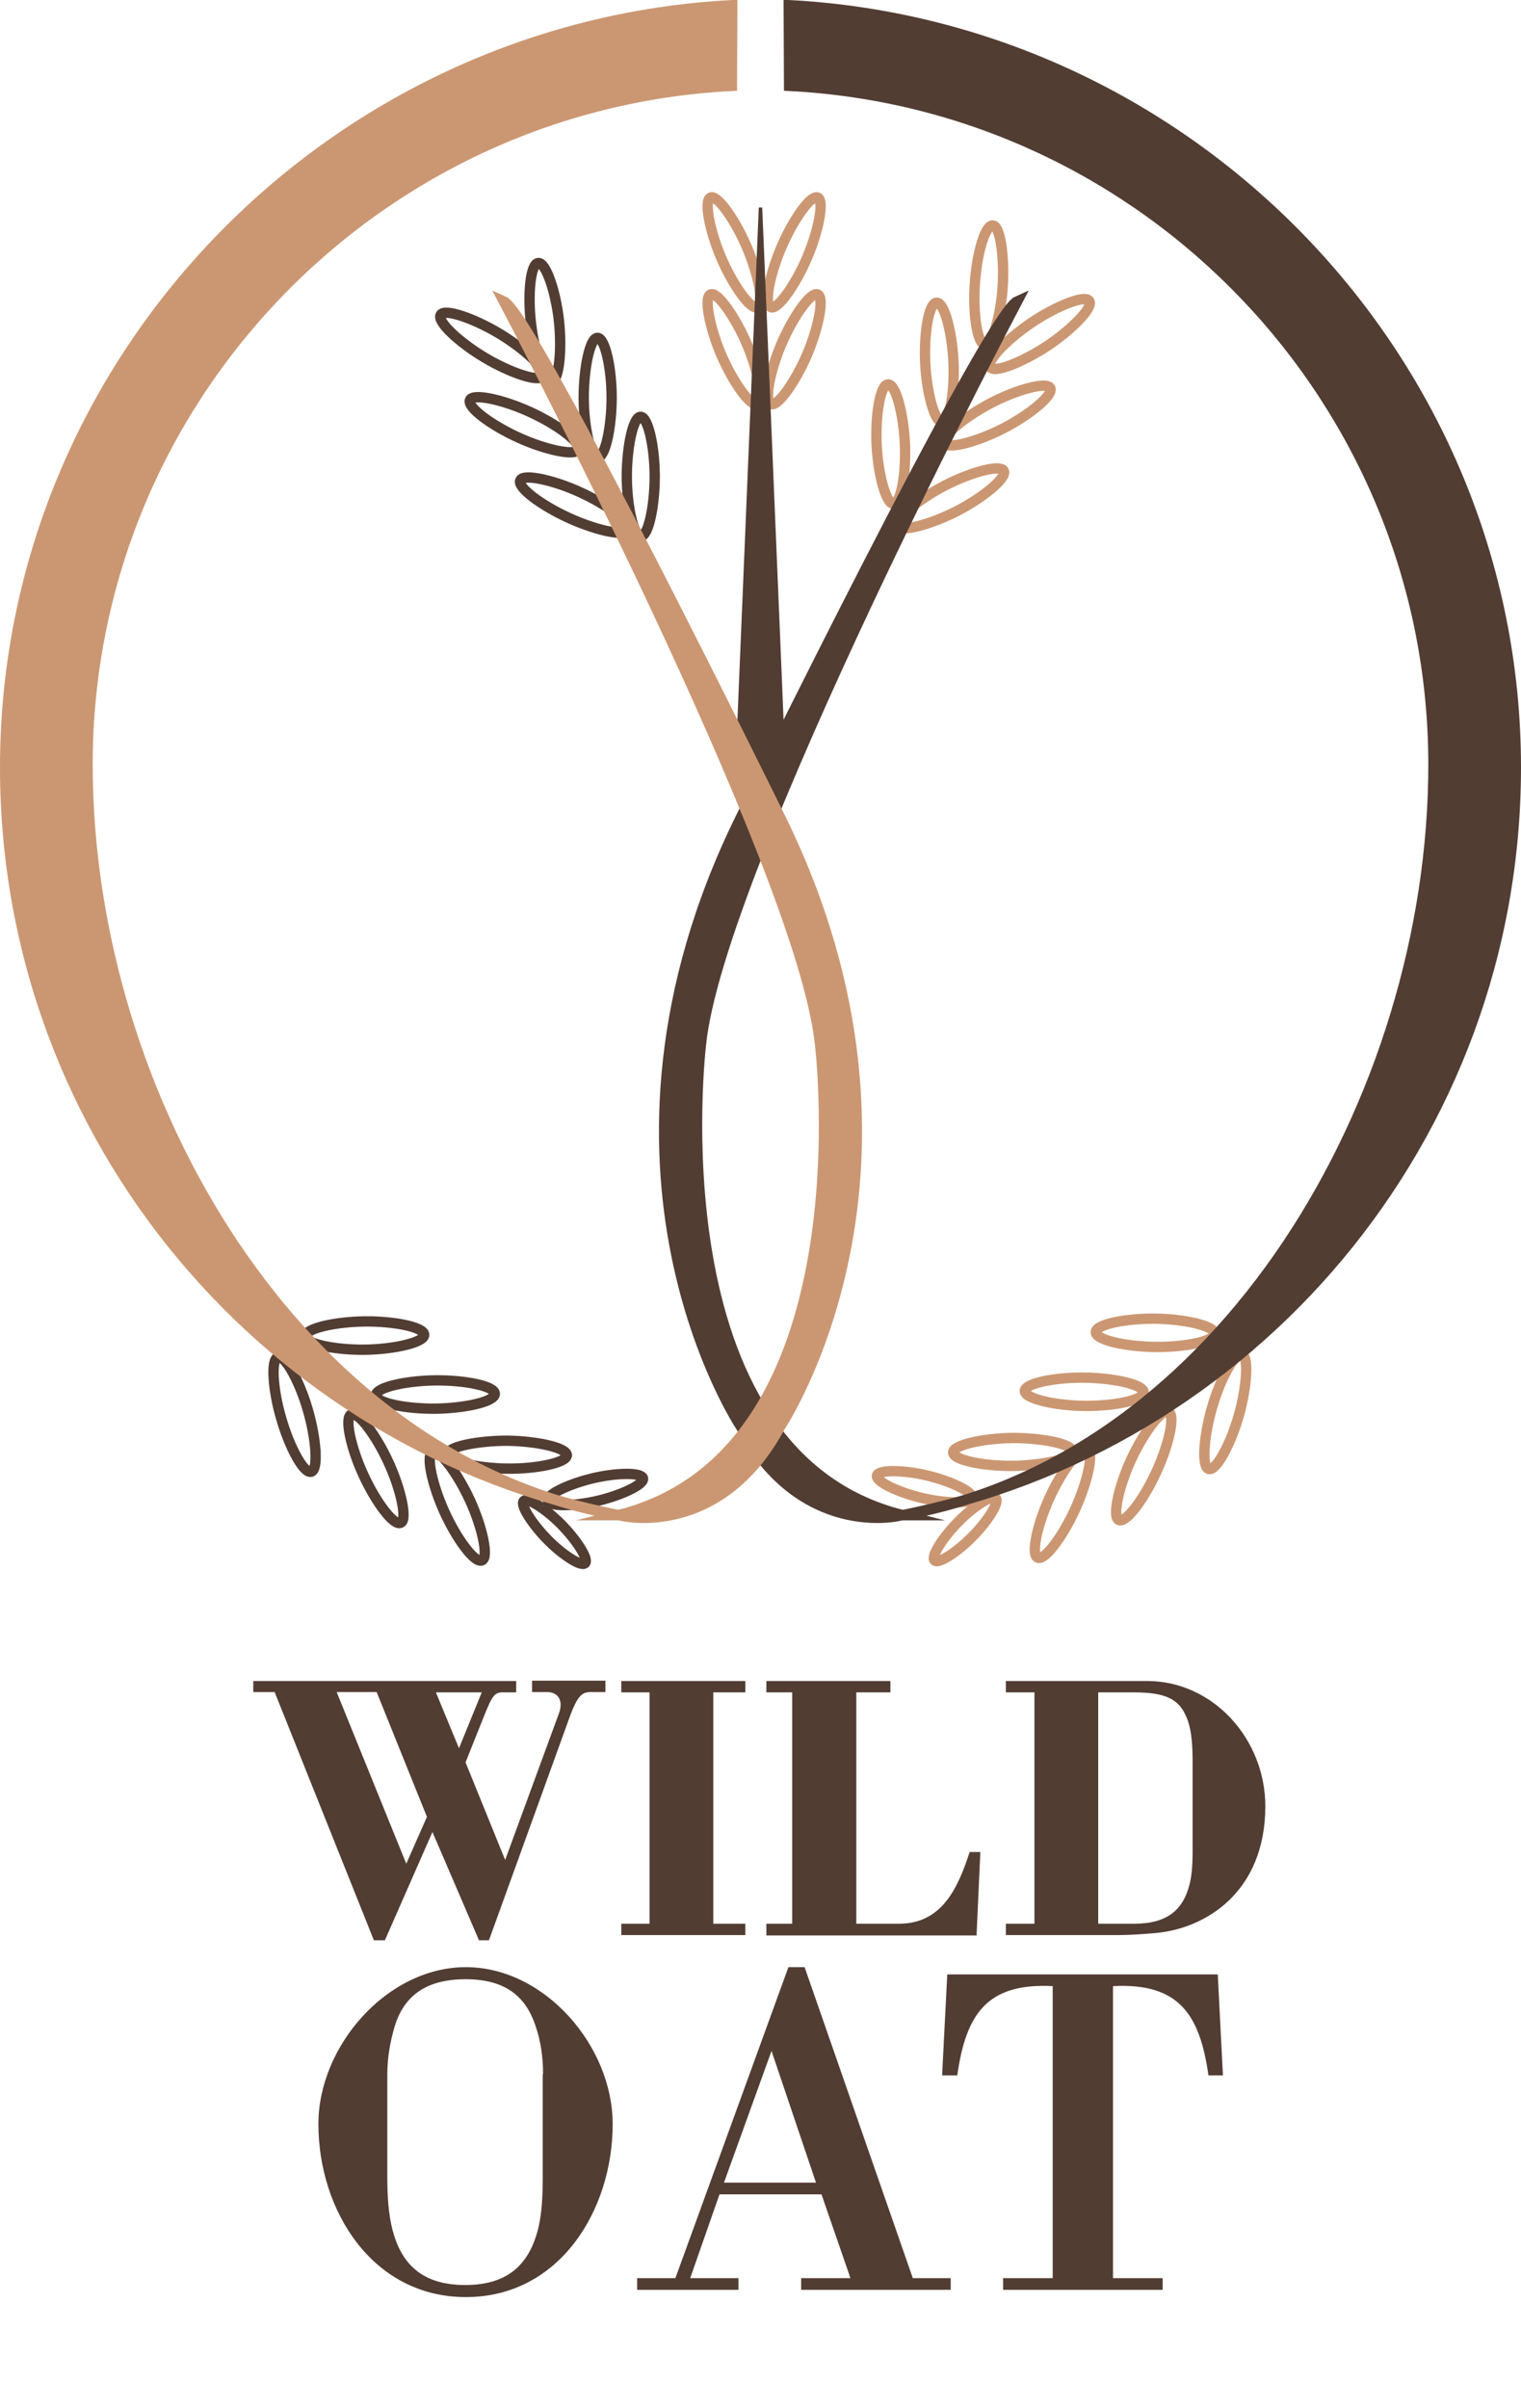 <svg xmlns="http://www.w3.org/2000/svg" viewBox="0 0 441.4 698.5" enable-background="new 0 0 441.4 698.5"><style type="text/css">.st0{fill:none;stroke:#523D33;stroke-width:3;stroke-miterlimit:10;} .st1{fill:none;stroke:#CB9772;stroke-width:3;stroke-miterlimit:10;} .st2{fill:#523D33;stroke:#523D33;stroke-miterlimit:10;} .st3{fill:#523D33;} .st4{fill:none;stroke:#523D33;stroke-miterlimit:10;} .st5{fill:#CB9772;} .st6{fill:none;stroke:#CB9772;stroke-miterlimit:10;}</style><path class="st0" d="M81.6 411.4c2.3 8.1 6.5 16.1 8.7 15.5 2.2-.6 1.4-9.7-.9-17.7-2.3-8.1-6.5-16.1-8.7-15.5-2.2.5-1.5 9.6.9 17.7zM105.4 427.7c3.5 7.7 8.8 15 10.9 14 2-.9 0-9.8-3.5-17.4-3.5-7.7-8.8-15-10.9-14-2 1 0 9.8 3.5 17.4zM129 438.6c3.5 7.7 8.8 15 10.9 14 2-.9 0-9.8-3.5-17.4s-8.8-15-10.9-14c-2 .9 0 9.7 3.5 17.4zM158.8 446.5c4.3 4.4 9.9 8.1 11 6.9s-2.5-6.7-6.8-11.1c-4.3-4.4-9.9-8.1-11-6.9-1.1 1.2 2.5 6.7 6.8 11.1zM105.8 383.3c8.4-.1 17.3 1.6 17.3 3.9 0 2.2-8.8 4.2-17.2 4.3-8.4.1-17.3-1.6-17.3-3.9s8.8-4.2 17.2-4.3zM126.3 400.4c8.4-.1 17.3 1.6 17.3 3.9s-8.8 4.2-17.2 4.3-17.3-1.6-17.3-3.9 8.8-4.2 17.2-4.3zM147.2 417.9c8.4.1 17.3 2 17.3 4.2s-8.9 4-17.3 3.9c-8.4-.1-17.3-2-17.3-4.2s8.9-3.9 17.3-3.9zM172 428.8c6.7-1.6 14.1-1.8 14.6 0 .4 1.8-6.3 4.9-13 6.5s-14.1 1.8-14.6 0 6.3-4.9 13-6.5zM168.4 142.8c7.7 3.5 15 8.8 14 10.9s-9.8 0-17.4-3.5c-7.7-3.5-15-8.8-14-10.9.9-2 9.8 0 17.4 3.5zM153.8 119.5c7.7 3.5 15 8.8 14 10.9-.9 2-9.8 0-17.4-3.5-7.7-3.5-15-8.8-14-10.9.9-2 9.8 0 17.4 3.5zM144.8 96.7c7.2 4.3 13.9 10.4 12.7 12.4-1.2 1.9-9.7-1.1-16.9-5.4-7.2-4.3-13.9-10.4-12.7-12.4 1.2-1.9 9.7 1.1 16.9 5.4zM181.9 138.2c0 8.4 1.9 17.3 4.1 17.3s4-8.9 4-17.3-1.9-17.3-4.1-17.3c-2.2 0-4 8.9-4 17.3zM169.4 115.3c0 8.4 1.9 17.3 4.1 17.3s4-8.9 4-17.3-1.9-17.3-4.1-17.3c-2.2 0-4 8.8-4 17.3zM154.1 93.9c1 8.4 3.8 17 6 16.7 2.2-.3 3-9.3 2.1-17.6s-3.8-17-6-16.7c-2.3.2-3.1 9.3-2.1 17.6z"/><path class="st1" d="M359.5 410.6c-2.3 8.1-6.5 16.1-8.7 15.5-2.2-.6-1.4-9.7.9-17.7 2.3-8.1 6.5-16.1 8.7-15.5 2.1.6 1.4 9.6-.9 17.7zM335.6 426.9c-3.5 7.7-8.8 15-10.9 14-2-.9 0-9.8 3.5-17.4s8.8-15 10.9-14c2.1 1 0 9.8-3.5 17.4zM312 437.8c-3.5 7.7-8.8 15-10.9 14-2-.9 0-9.8 3.5-17.4 3.5-7.7 8.8-15 10.9-14s0 9.7-3.5 17.4zM282.2 445.7c-4.3 4.4-9.9 8.1-11 6.9s2.5-6.7 6.8-11.1c4.3-4.4 9.9-8.1 11-6.9s-2.5 6.8-6.8 11.1zM335.3 382.5c-8.4-.1-17.3 1.6-17.3 3.9s8.8 4.2 17.2 4.3c8.4.1 17.3-1.6 17.3-3.9 0-2.2-8.8-4.2-17.2-4.3zM314.7 399.6c-8.4-.1-17.3 1.6-17.3 3.9 0 2.2 8.8 4.2 17.2 4.3 8.4.1 17.3-1.6 17.3-3.9.1-2.3-8.8-4.2-17.2-4.3zM293.9 417.1c-8.4.1-17.3 2-17.3 4.2s8.9 4 17.3 3.9c8.4-.1 17.3-2 17.3-4.2s-8.9-3.9-17.3-3.9zM269.1 428c-6.7-1.6-14.1-1.8-14.6 0-.4 1.8 6.3 4.9 13 6.5s14.1 1.8 14.6 0c.4-1.8-6.3-4.9-13-6.5zM234.2 74.8c-3.3 7.7-8.5 15.2-10.5 14.3-2.1-.9-.2-9.8 3.1-17.5s8.5-15.2 10.5-14.3.2 9.8-3.1 17.5zM234.2 102.9c-3.3 7.7-8.5 15.2-10.5 14.3s-.2-9.8 3.1-17.5 8.5-15.2 10.5-14.3.2 9.8-3.1 17.5zM209.3 74.8c3.3 7.7 8.5 15.2 10.5 14.3 2.1-.9.2-9.8-3.1-17.5s-8.5-15.2-10.5-14.3-.2 9.8 3.1 17.5zM209.3 102.9c3.3 7.7 8.5 15.2 10.5 14.3s.2-9.8-3.1-17.5-8.5-15.2-10.5-14.3-.2 9.8 3.1 17.5zM262.6 128.6c.4 8.4-1 17.4-3.3 17.5-2.2.1-4.5-8.7-4.9-17.1s1-17.4 3.3-17.5c2.3-.1 4.5 8.7 4.9 17.1zM276.7 104.9c.4 8.4-1 17.4-3.3 17.5-2.2.1-4.5-8.7-4.9-17.1s1-17.4 3.3-17.5c2.3-.1 4.5 8.7 4.9 17.1zM291 82.9c-.5 8.4-2.9 17.1-5.2 17-2.2-.1-3.5-9.1-2.9-17.5.5-8.4 2.9-17.1 5.2-17 2.2.1 3.4 9.1 2.9 17.5zM274.1 140.9c-7.5 3.9-14.5 9.6-13.5 11.6s9.8-.5 17.2-4.3c7.5-3.9 14.5-9.6 13.5-11.6s-9.7.4-17.2 4.3zM287.6 116.9c-7.5 3.9-14.5 9.6-13.5 11.6s9.8-.5 17.2-4.3c7.5-3.9 14.5-9.6 13.5-11.6s-9.7.4-17.2 4.3zM299.5 93.5c-7 4.7-13.4 11.1-12.1 13 1.2 1.9 9.6-1.6 16.6-6.2 7-4.7 13.4-11.1 12.1-13-1.2-1.9-9.6 1.5-16.6 6.2z"/><path class="st2" d="M213.8 225.7l6.9-165.5 6.9 165.5"/><path class="st3" d="M262 439.5c92.4-16.3 154-120.7 154-217.7 0-105.3-83-191.6-187-196.9l-.1-23.4c116.6 6.1 211 103 211 221.1 0 107.7-77.1 197.5-179.1 217.1 0 0-28.3 6.7-45.8-25.9 0 0-50.1-74.9 0-176.7 0 0 71.7-145.9 80.2-149.7 0 0-86.8 164.4-91.8 215.7 0 0-14.2 118.3 58.6 136.4z"/><path class="st0" d="M262 439.5c92.4-16.3 154-120.7 154-217.7 0-105.3-83-191.6-187-196.9l-.1-23.4c116.6 6.1 211 103 211 221.1 0 107.7-77.1 197.5-179.1 217.1 0 0-28.3 6.7-45.8-25.9 0 0-50.1-74.9 0-176.7 0 0 71.7-145.9 80.2-149.7 0 0-86.8 164.4-91.8 215.7 0 0-14.2 118.3 58.6 136.4z"/><path class="st4" d="M262 439.5c92.4-16.3 154-120.7 154-217.7 0-105.3-83-191.6-187-196.9l-.1-23.4c116.6 6.1 211 103 211 221.1 0 107.7-77.1 197.5-179.1 217.1 0 0-28.3 6.7-45.8-25.9 0 0-50.1-74.9 0-176.7 0 0 71.7-145.9 80.2-149.7 0 0-86.8 164.4-91.8 215.7 0 0-14.2 118.3 58.6 136.4z"/><path class="st5" d="M179.4 439.5c-92.4-16.3-154-120.7-154-217.7 0-105.3 83-191.6 187-196.9l.1-23.4c-116.6 6.1-211 103-211 221.1 0 107.7 77.1 197.5 179.1 217.1 0 0 28.3 6.7 45.8-25.9 0 0 50.1-74.9 0-176.7 0 0-71.7-145.9-80.2-149.7 0 0 86.8 164.4 91.8 215.7 0 0 14.3 118.3-58.6 136.4z"/><path class="st1" d="M179.4 439.5c-92.4-16.3-154-120.7-154-217.7 0-105.3 83-191.6 187-196.9l.1-23.4c-116.6 6.1-211 103-211 221.1 0 107.7 77.1 197.5 179.1 217.1 0 0 28.3 6.7 45.8-25.9 0 0 50.1-74.9 0-176.7 0 0-71.7-145.9-80.2-149.7 0 0 86.8 164.4 91.8 215.7 0 0 14.3 118.3-58.6 136.4z"/><path class="st6" d="M179.4 439.5c-92.4-16.3-154-120.7-154-217.7 0-105.3 83-191.6 187-196.9l.1-23.4c-116.6 6.1-211 103-211 221.1 0 107.7 77.1 197.5 179.1 217.1 0 0 28.3 6.7 45.8-25.9 0 0 50.1-74.9 0-176.7 0 0-71.7-145.9-80.2-149.7 0 0 86.8 164.4 91.8 215.7 0 0 14.3 118.3-58.6 136.4z"/><path class="st3" d="M73.6 487.6h76.2v3.3h-4c-2.3 0-3 1-5.5 7.3l-5.2 13 11.5 28.3 15.6-42.5c1.3-3.5 0-6.2-3.5-6.2h-4.3v-3.3h21.3v3.3h-4.2c-2.4 0-3.8.7-6.2 7.3l-23.4 64.7h-2.9l-13.5-31.4-13.8 31.4h-3.2l-28.8-72h-6.2v-3.2zm44.3 53l6-13.6-14.6-36.2h-11.6l20.2 49.8zm15.3-33.5l6.6-16.2h-13.3l6.7 16.2zM180.3 561.3v-3.3h8.2v-67.1h-8.2v-3.3h36v3.3h-9.3v67.1h9.3v3.3h-36zM222.4 561.3v-3.3h7.5v-67.1h-7.5v-3.3h36v3.3h-9.9v67.1h12.4c12.5 0 17.1-10.4 20.5-20.8h3.1l-1.1 24.2h-61zM300.2 490.9h-8.3v-3.3h41c19.2 0 34.3 16.9 34.3 36.3 0 24.9-17.3 35.5-31.8 36.8-3.6.3-7.4.6-11.1.6h-32.4v-3.3h8.3v-67.1zm18.5 67.1h10.5c9.6 0 13.8-4.1 15.7-10.3 1-3.2 1.2-6.8 1.2-10.9v-25.9c0-8.7-1.2-11.6-2.1-13.5-2.1-4.6-6-6.5-14.8-6.5h-10.5v67.1zM92.4 616.1c0-22.6 19.9-45.5 42.8-45.5s42.6 22.9 42.6 45.5c0 25.1-15.5 50.2-42.6 50.2s-42.8-25.1-42.8-50.2zm65.2-14.5c0-4.9-.7-9.6-2.1-13.7-2.7-8.4-8.4-13.8-20.4-13.8-12.2 0-18.1 5.5-20.6 13.8-1.2 4.1-2.1 8.8-2.1 13.7v29.9c0 5.3.3 10.6 1.5 15.3 2.5 9.5 8.2 16 21.1 16 13 0 18.6-6.6 21.1-16 1.2-4.8 1.4-10 1.4-15.3v-29.9zM184.9 664.2v-3.4h11.1l32.8-90.2h4.7l31.4 90.2h11v3.4h-43.4v-3.4h14.3l-8.4-24.3h-29.6l-8.5 24.3h14v3.4h-29.4zm25.2-31.1h26.7l-12.9-38.2-13.8 38.2zM291.1 664.2v-3.4h14.4v-84.7c-19.3-1-25.2 8.4-27.7 25.9h-4.4l1.5-29.3h78.5l1.5 29.3h-4.2c-2.5-17.5-8.4-26.9-27.7-25.9v84.7h14.4v3.4h-46.3z"/></svg>